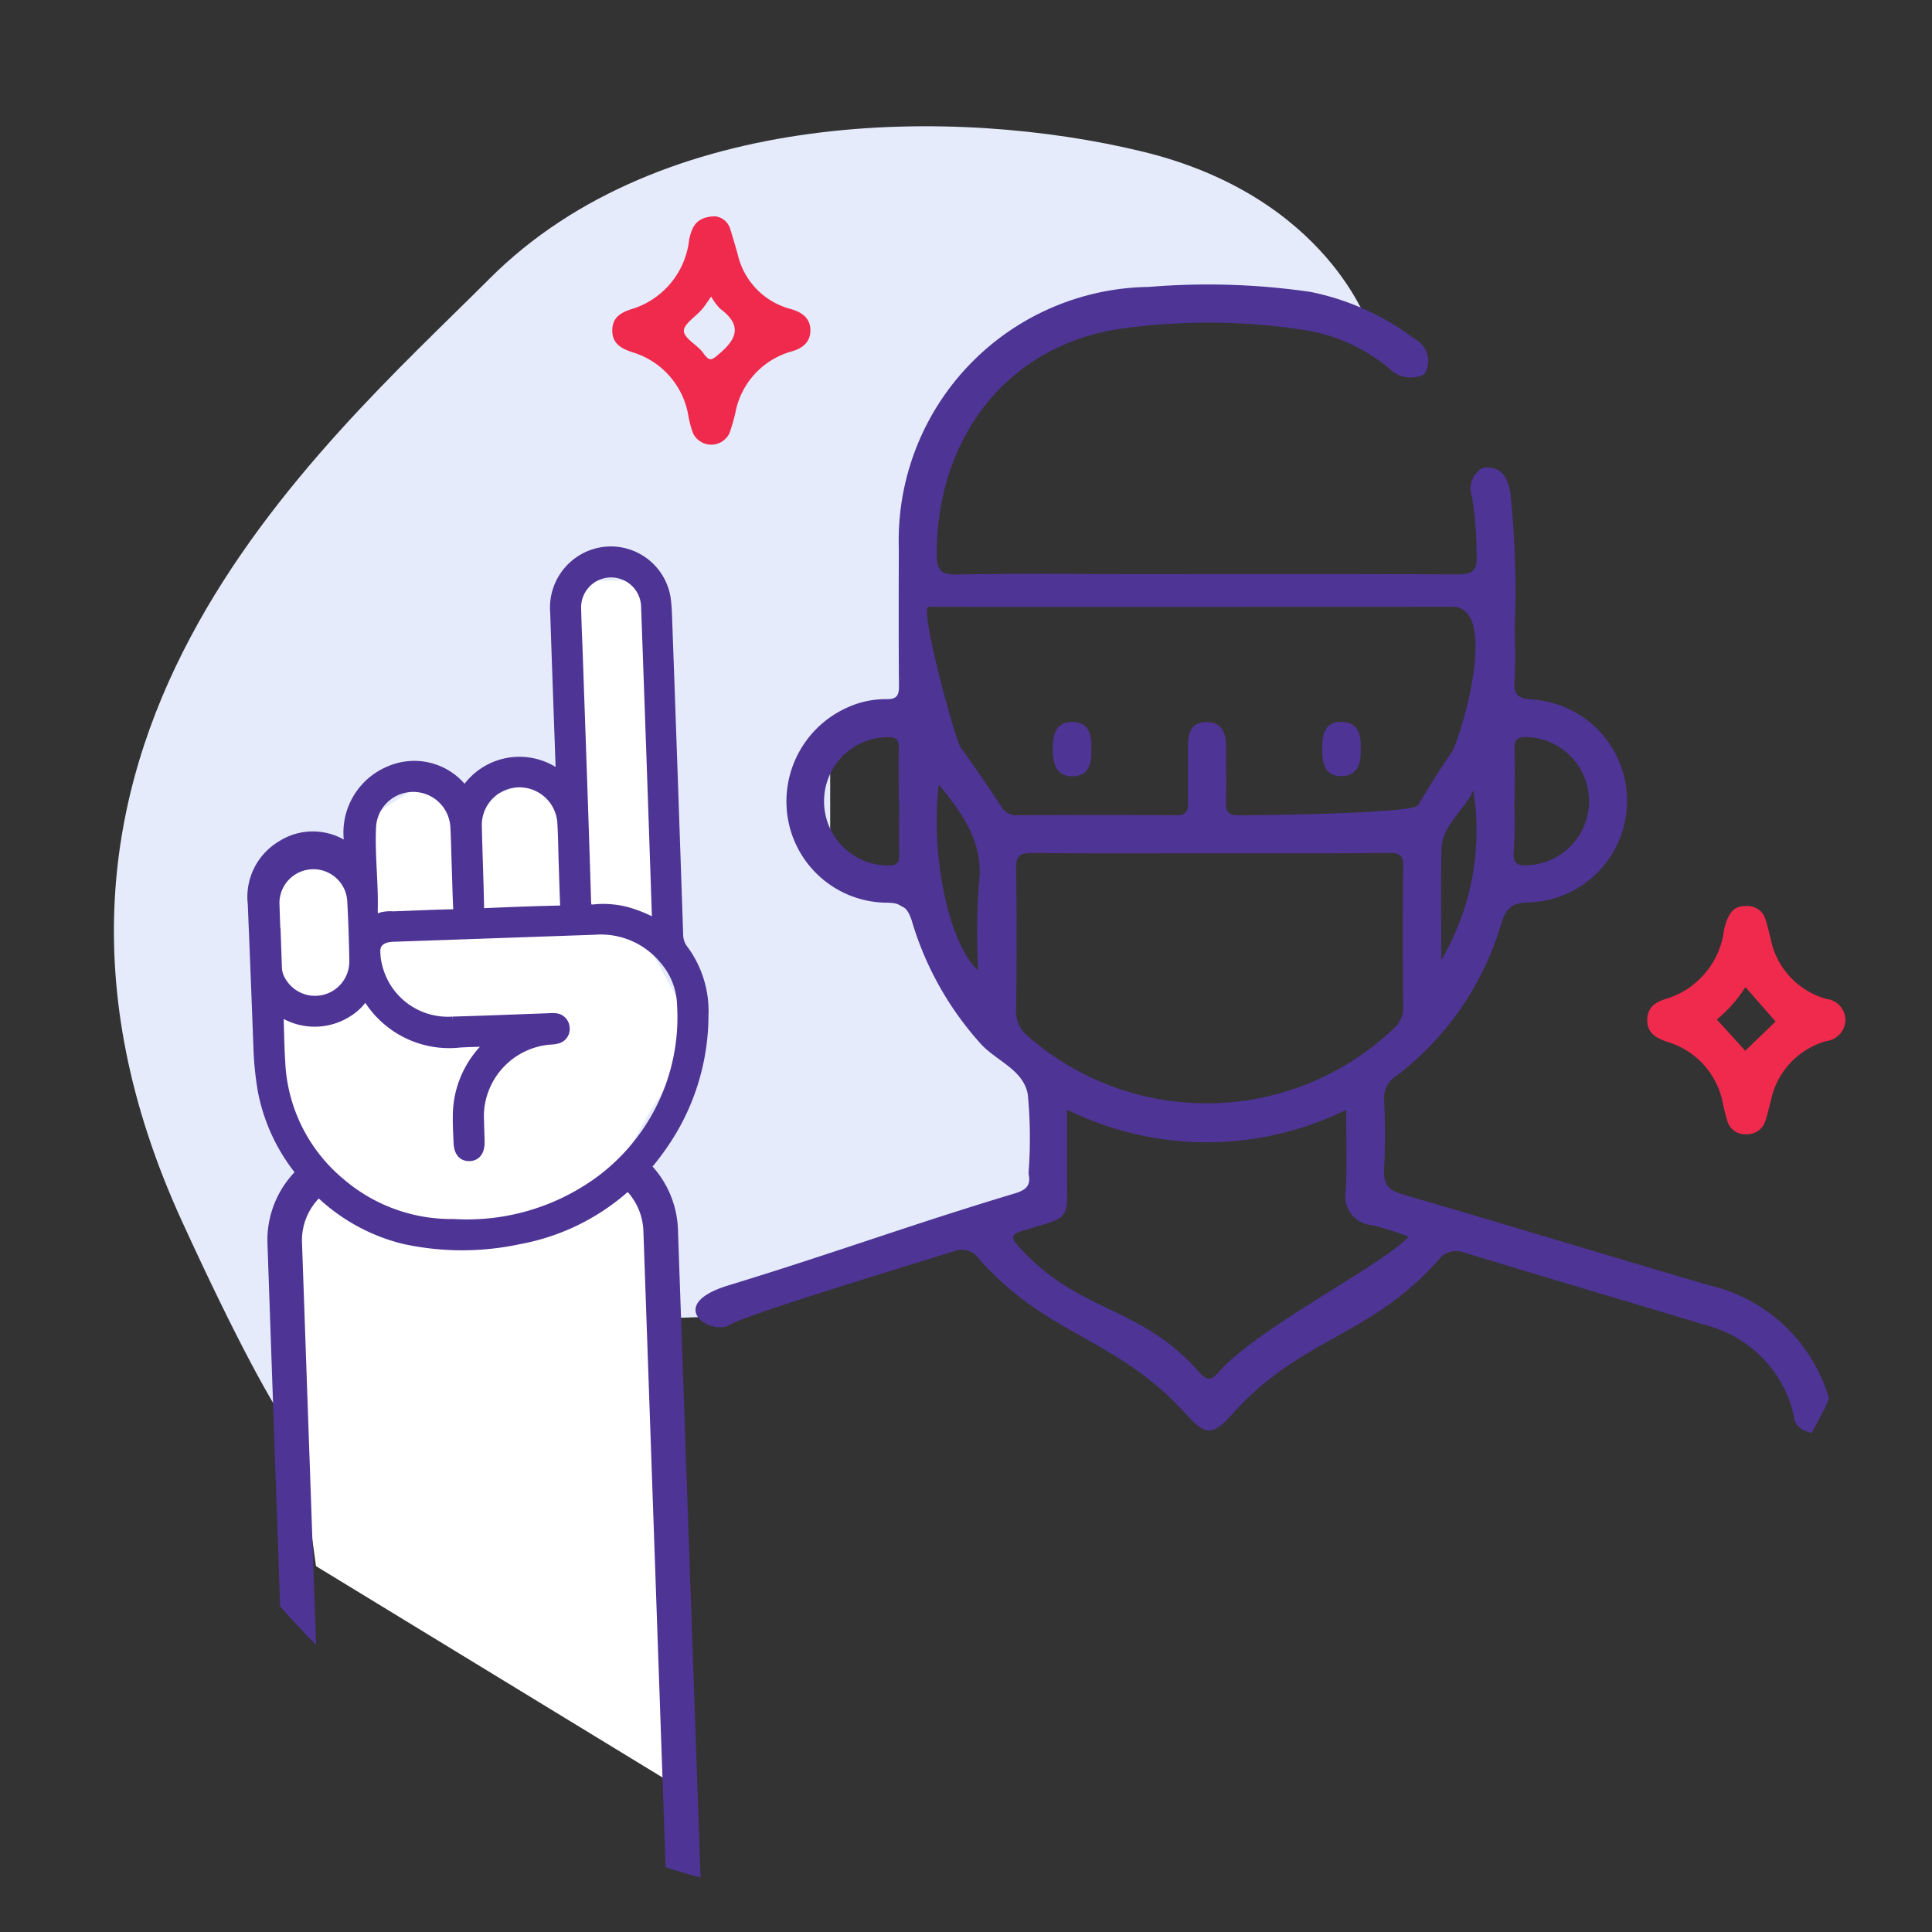 <svg id="DOCTOR-CONSULT" xmlns="http://www.w3.org/2000/svg" xmlns:xlink="http://www.w3.org/1999/xlink" width="70" height="70" viewBox="0 0 70 70">
  <rect x="0" y="0" width="70" height="70" fill="#333333" stroke="none"/>
  <defs>
    <clipPath id="clip-path">
      <circle id="Ellipse_753" data-name="Ellipse 753" cx="35" cy="35" r="35" fill="none" stroke="#707070" stroke-width="1"/>
    </clipPath>
    <clipPath id="clip-path-2">
      <rect id="Rectangle_2363" data-name="Rectangle 2363" width="66.599" height="69.721" rx="30" fill="#fff"/>
    </clipPath>
  </defs>
  <g id="Group_25144" data-name="Group 25144">
    <g id="Mask_Group_1457" data-name="Mask Group 1457" clip-path="url(#clip-path)">
      <g id="Group_25141" data-name="Group 25141" transform="translate(2.055 -0.793)">
        <g id="Group_16621" data-name="Group 16621">
          <g id="Mask_Group_1374" data-name="Mask Group 1374" clip-path="url(#clip-path-2)">
            <path id="Path_19467" data-name="Path 19467" d="M-13723.068-646.482c-6.216,6.217-18.992,17.059-11.144,34.181s5.13,3.937,5.13,3.937l14.015-.5,12.688-4.5v-3.058l-3.977-4.688-.51-1.306s-.815-1.14-1.122-1.242-2.747-1.733-2.747-1.733v-4.586h3.869l-.674-7.388,2.8-6.167,5.321-2.007,8.232.861s-1.5-4.765-8.232-6.4S-13716.853-652.7-13723.068-646.482Z" transform="translate(13738.759 657.363)" fill="#e5ebfb"/>
            <g id="Group_16588" data-name="Group 16588" transform="translate(20.128 8.63)">
              <path id="Path_19458" data-name="Path 19458" d="M1271.923,389.144a4.367,4.367,0,0,0-3.154-3.427c-2.931-.884-5.868-1.749-8.8-2.643a.8.8,0,0,0-.961.271c-2.482,2.793-4.979,2.795-7.468,5.581-.688.77-.961.787-1.652.016-2.51-2.8-5.02-2.821-7.511-5.635a.759.759,0,0,0-.931-.281c-2.748.854-7.728,2.367-8.159,2.69-.752.326-2.251-.772,0-1.458,3.783-1.154,6.566-2.187,10.353-3.325.381-.114.62-.256.53-.693a.679.679,0,0,1,0-.138,16.465,16.465,0,0,0-.033-2.762c-.16-.926-1.2-1.229-1.762-1.9a11.516,11.516,0,0,1-2.413-4.3c-.154-.553-.359-.749-.957-.749a3.661,3.661,0,0,1-3.552-3,3.727,3.727,0,0,1,2.288-4.132,3.339,3.339,0,0,1,1.283-.243c.375.006.449-.143.446-.486-.016-1.661-.01-3.321-.006-4.982a9.185,9.185,0,0,1,9.06-9.467,25.809,25.809,0,0,1,5.865.182,9.288,9.288,0,0,1,3.744,1.687.909.909,0,0,1,.375,1.292,1.079,1.079,0,0,1-1.265-.2,6.355,6.355,0,0,0-3.114-1.405,22.738,22.738,0,0,0-6.817-.012c-3.966.673-6.455,3.938-6.476,8.1,0,.583.106.79.745.777,2.166-.045,4.333-.017,6.5-.017,3.873,0,7.746-.01,11.618.012.538,0,.729-.131.7-.687a13.524,13.524,0,0,0-.169-2.13.849.849,0,0,1,.423-1.057c.659-.045.869.355.968.922a33.709,33.709,0,0,1,.156,4.9c.017.645.035,1.294-.008,1.937-.031.477.135.6.6.645a3.681,3.681,0,0,1-.063,7.354c-.677.007-.858.252-1.033.827a10.716,10.716,0,0,1-3.8,5.473.927.927,0,0,0-.425.855,24.769,24.769,0,0,1,0,2.49c-.036.554.134.779.679.937,3.71,1.076,7.4,2.209,11.11,3.294a5.9,5.9,0,0,1,4.528,5.089C1273.432,389.8,1272.061,389.724,1271.923,389.144ZM1250.782,368.6c-2.167,0-4.333.013-6.5-.011-.456,0-.575.124-.568.572.027,1.7.023,3.411,0,5.116a1.135,1.135,0,0,0,.424.948,9.828,9.828,0,0,0,13.259-.279.98.98,0,0,0,.343-.775c-.018-1.682-.024-3.365,0-5.047.007-.427-.1-.539-.532-.535C1255.069,368.608,1252.926,368.6,1250.782,368.6Zm8.719-8.931c-1.8,0-17.157.015-18.957,0-.354,0,.956,4.814,1.163,5.1.5.687.979,1.4,1.449,2.107a.646.646,0,0,0,.607.348q2.871-.021,5.743,0c.335,0,.445-.115.437-.44-.016-.645.005-1.292-.008-1.937-.01-.5.061-1,.672-1,.647,0,.728.509.72,1.037-.009.623.014,1.246-.008,1.868-.013.357.1.478.471.475,1.938-.016,6.323-.1,6.484-.365.393-.65.787-1.3,1.225-1.923C1259.76,364.563,1261.3,359.665,1259.5,359.665Zm-13.943,18.226c0,.8,0,1.525,0,2.254,0,1.791.174,1.592-1.552,2.112-.436.131-.534.217-.194.594,2.192,2.431,4.375,2.093,6.538,4.549.32.363.461.27.725-.027,1.4-1.589,5.958-3.882,6.857-4.885a11.221,11.221,0,0,0-1.317-.417,1.045,1.045,0,0,1-.954-1.259c.045-.948.011-1.9.011-2.919A11.438,11.438,0,0,1,1245.558,377.89Zm16.218-11.118h-.016a16.474,16.474,0,0,1-.013,1.728c-.056.526.189.559.589.523a2.322,2.322,0,0,0-.078-4.634c-.354-.022-.5.065-.489.446C1261.794,365.48,1261.776,366.126,1261.776,366.772Zm-22.3-.047h-.015c0-.645-.01-1.291,0-1.936.006-.284-.065-.4-.382-.4a2.324,2.324,0,0,0,0,4.648c.355,0,.411-.126.4-.442C1239.458,367.971,1239.477,367.348,1239.477,366.725Zm1.437-.618c-.318,2.55.376,5.807,1.425,6.726a24.254,24.254,0,0,1,.025-3.106C1242.561,368.213,1241.776,367.181,1240.914,366.107Zm18.207,6.349a9.181,9.181,0,0,0,1.158-6.141c-.332.753-1.137,1.252-1.152,2.146C1259.1,369.793,1259.12,371.124,1259.12,372.456Zm-18.283-9.428Z" transform="translate(-1229.081 -345.522)" fill="#4e3495"/>
              <path id="Path_19459" data-name="Path 19459" d="M1232.155,469.913a.65.65,0,0,1,.566.508c.092.284.172.572.255.859a2.662,2.662,0,0,0,1.911,1.989c.414.116.734.331.725.795-.009.423-.3.642-.693.748a2.856,2.856,0,0,0-2.028,2.233,7,7,0,0,1-.211.727.733.733,0,0,1-1.321,0,3.756,3.756,0,0,1-.163-.6,2.9,2.9,0,0,0-2.014-2.328c-.388-.127-.743-.295-.748-.781-.006-.524.365-.69.786-.814a2.968,2.968,0,0,0,2-2.5C1231.317,470.331,1231.448,469.931,1232.155,469.913Zm-.137,2.909c-.144.2-.229.339-.332.459-.232.27-.677.547-.658.792.021.278.493.5.7.791.25.358.33.242.617,0,.673-.579.731-1.057,0-1.6A2.13,2.13,0,0,1,1232.017,472.822Z" transform="translate(-1228.433 -469.913)" fill="#f02a4c"/>
              <path id="Path_19460" data-name="Path 19460" d="M1442.693,469.933a.673.673,0,0,1,.673.494c.073.217.118.444.18.665a2.819,2.819,0,0,0,2.043,2.211.769.769,0,0,1,.67.767.784.784,0,0,1-.685.755,2.826,2.826,0,0,0-2.015,2.159c-.071.243-.116.493-.2.732a.683.683,0,0,1-.686.484.658.658,0,0,1-.689-.469c-.063-.2-.11-.4-.156-.6a2.881,2.881,0,0,0-1.992-2.267c-.414-.136-.782-.318-.755-.845.025-.485.38-.637.774-.752a2.991,2.991,0,0,0,2.009-2.494C1442.032,470.118,1442.248,469.918,1442.693,469.933Zm-1.093,4.11,1.03,1.135,1.1-1.061-1.094-1.247A4.86,4.86,0,0,1,1441.6,474.043Z" transform="translate(-1401.579 -444.943)" fill="#f02a4c"/>
              <path id="Path_19464" data-name="Path 19464" d="M1323.8,434.746c.031.508-.068.987-.665,1-.639.009-.726-.493-.726-1.016s.129-.966.718-.956S1323.835,434.245,1323.8,434.746Z" transform="translate(-1306.447 -415.456)" fill="#4e3495"/>
              <path id="Path_19465" data-name="Path 19465" d="M1376.673,434.769c.026.506-.1.975-.682.987-.646.013-.71-.489-.711-1.015s.109-.963.706-.951S1376.7,434.261,1376.673,434.769Z" transform="translate(-1349.557 -415.473)" fill="#4e3495"/>
            </g>
            <path id="Path_19468" data-name="Path 19468" d="M-13729.856-606.545v-9.142l.542-1.721-1.509-2.474v-8.389l1.509-.43,1.4.43v-1.076l2.365-1.506s1.506-.323,1.614,0a1.6,1.6,0,0,1,0,.753l2.044-.753h1.61v-1.936l.54-5.485h1.611s.863,0,.969.538-.105.645,0,1.936,0,10.97,0,10.97l1.074,1.936v2.151l-1.074,1.613-.969,1.721.969,1.721v6.13l1.074,15.057-13.225-8.066Z" transform="translate(13738.706 660.104)" fill="#fff"/>
            <g id="Group_16590" data-name="Group 16590" transform="translate(6.693 21.256) rotate(-2)">
              <g id="Group_16589" data-name="Group 16589" transform="translate(0 0)">
                <path id="Path_19466" data-name="Path 19466" d="M15.5,14.51a.91.91,0,0,1-.173-.552q.007-5.8,0-11.609c0-.181-.007-.361-.021-.541a1.994,1.994,0,0,0-2.14-1.8A2.016,2.016,0,0,0,11.32,2.122c-.005,1.883,0,3.765,0,5.648v.361A2.312,2.312,0,0,0,7.8,8.55a2.218,2.218,0,0,0-2.7-.873,2.394,2.394,0,0,0-1.483,2.79.369.369,0,0,1-.074-.015c-.031-.021-.061-.045-.092-.066a2.081,2.081,0,0,0-2.33-.158A2.145,2.145,0,0,0,0,12.287q.018,2.61.023,5.219a11.339,11.339,0,0,0,.1,1.534,6.609,6.609,0,0,0,1.3,3.047A3.366,3.366,0,0,0,.284,24.646v44.3H14.765v-44.3a3.4,3.4,0,0,0-.908-2.339,9.3,9.3,0,0,0,1.02-1.321A8.211,8.211,0,0,0,16.141,16.9,3.71,3.71,0,0,0,15.5,14.51ZM12.045,3.678c0-.542-.008-1.084,0-1.626a1.287,1.287,0,1,1,2.573-.009q.008,5.7,0,11.408c0,.034-.005.069-.011.137a4.856,4.856,0,0,0-1.1-.512,3.316,3.316,0,0,0-1.155-.134c-.249.018-.317-.053-.317-.309C12.049,9.647,12.045,6.663,12.045,3.678ZM8.176,9.7a1.565,1.565,0,0,1,1.57-1.491A1.581,1.581,0,0,1,11.31,9.686c.017.5,0,1.007,0,1.51h0c0,.5-.005,1.008,0,1.511,0,.163-.026.237-.214.234-.912-.01-1.824-.008-2.736,0-.166,0-.209-.056-.208-.214C8.17,11.719,8.16,10.712,8.176,9.7ZM4.347,9.616a1.548,1.548,0,0,1,3.086.14c.01.484,0,.968,0,1.452h0c0,.5-.007,1.006,0,1.51,0,.176-.053.225-.226.223-.722-.009-1.443,0-2.165,0a1.215,1.215,0,0,0-.4.017c-.315.113-.356-.019-.342-.3C4.36,11.645,4.257,10.628,4.347,9.616Zm-3.6,2.708a1.43,1.43,0,0,1,2.858-.053q.023,1.1,0,2.194a1.442,1.442,0,0,1-2.723.657,1.016,1.016,0,0,1-.126-.49c0-.408,0-.816,0-1.225H.748C.748,13.046.746,12.685.748,12.324ZM13.912,24.646V68.021H1.136V24.646a2.391,2.391,0,0,1,.873-1.878,6.717,6.717,0,0,0,3,1.825,9.792,9.792,0,0,0,4.183.162,7.936,7.936,0,0,0,4.02-1.831l.023.024A2.425,2.425,0,0,1,13.912,24.646Zm-1.952-1.7a8.166,8.166,0,0,1-5.116,1.212,6.192,6.192,0,0,1-4.036-1.616A6.06,6.06,0,0,1,.757,18.067c-.017-.634,0-1.267,0-1.947a2.194,2.194,0,0,0,2.528.184,1.783,1.783,0,0,0,.533-.466c.085-.111.142-.16.239,0A3.434,3.434,0,0,0,7.3,17.557c.387-.009.775,0,1.223,0-.112.106-.185.174-.256.242a3.509,3.509,0,0,0-1.11,2.425c-.017.323-.009.646-.007.969s.121.483.354.488.368-.163.372-.5,0-.666.009-1a2.823,2.823,0,0,1,2.677-2.616,1.036,1.036,0,0,0,.253-.023.34.34,0,0,0,.283-.373.345.345,0,0,0-.326-.336,1.616,1.616,0,0,0-.257-.006c-1.15,0-2.3.009-3.45,0A2.647,2.647,0,0,1,4.4,14.745a2.207,2.207,0,0,1-.059-.592c.007-.321.255-.507.664-.51.674,0,1.349,0,2.024,0,1.768,0,3.535,0,5.3,0a3,3,0,0,1,2.52,1.2,2.612,2.612,0,0,1,.567,1.61A7.4,7.4,0,0,1,11.96,22.948Z" fill="#4e3495" stroke="#4e3495" stroke-width="0.4"/>
              </g>
            </g>
          </g>
        </g>
      </g>
    </g>
  </g>
</svg>
